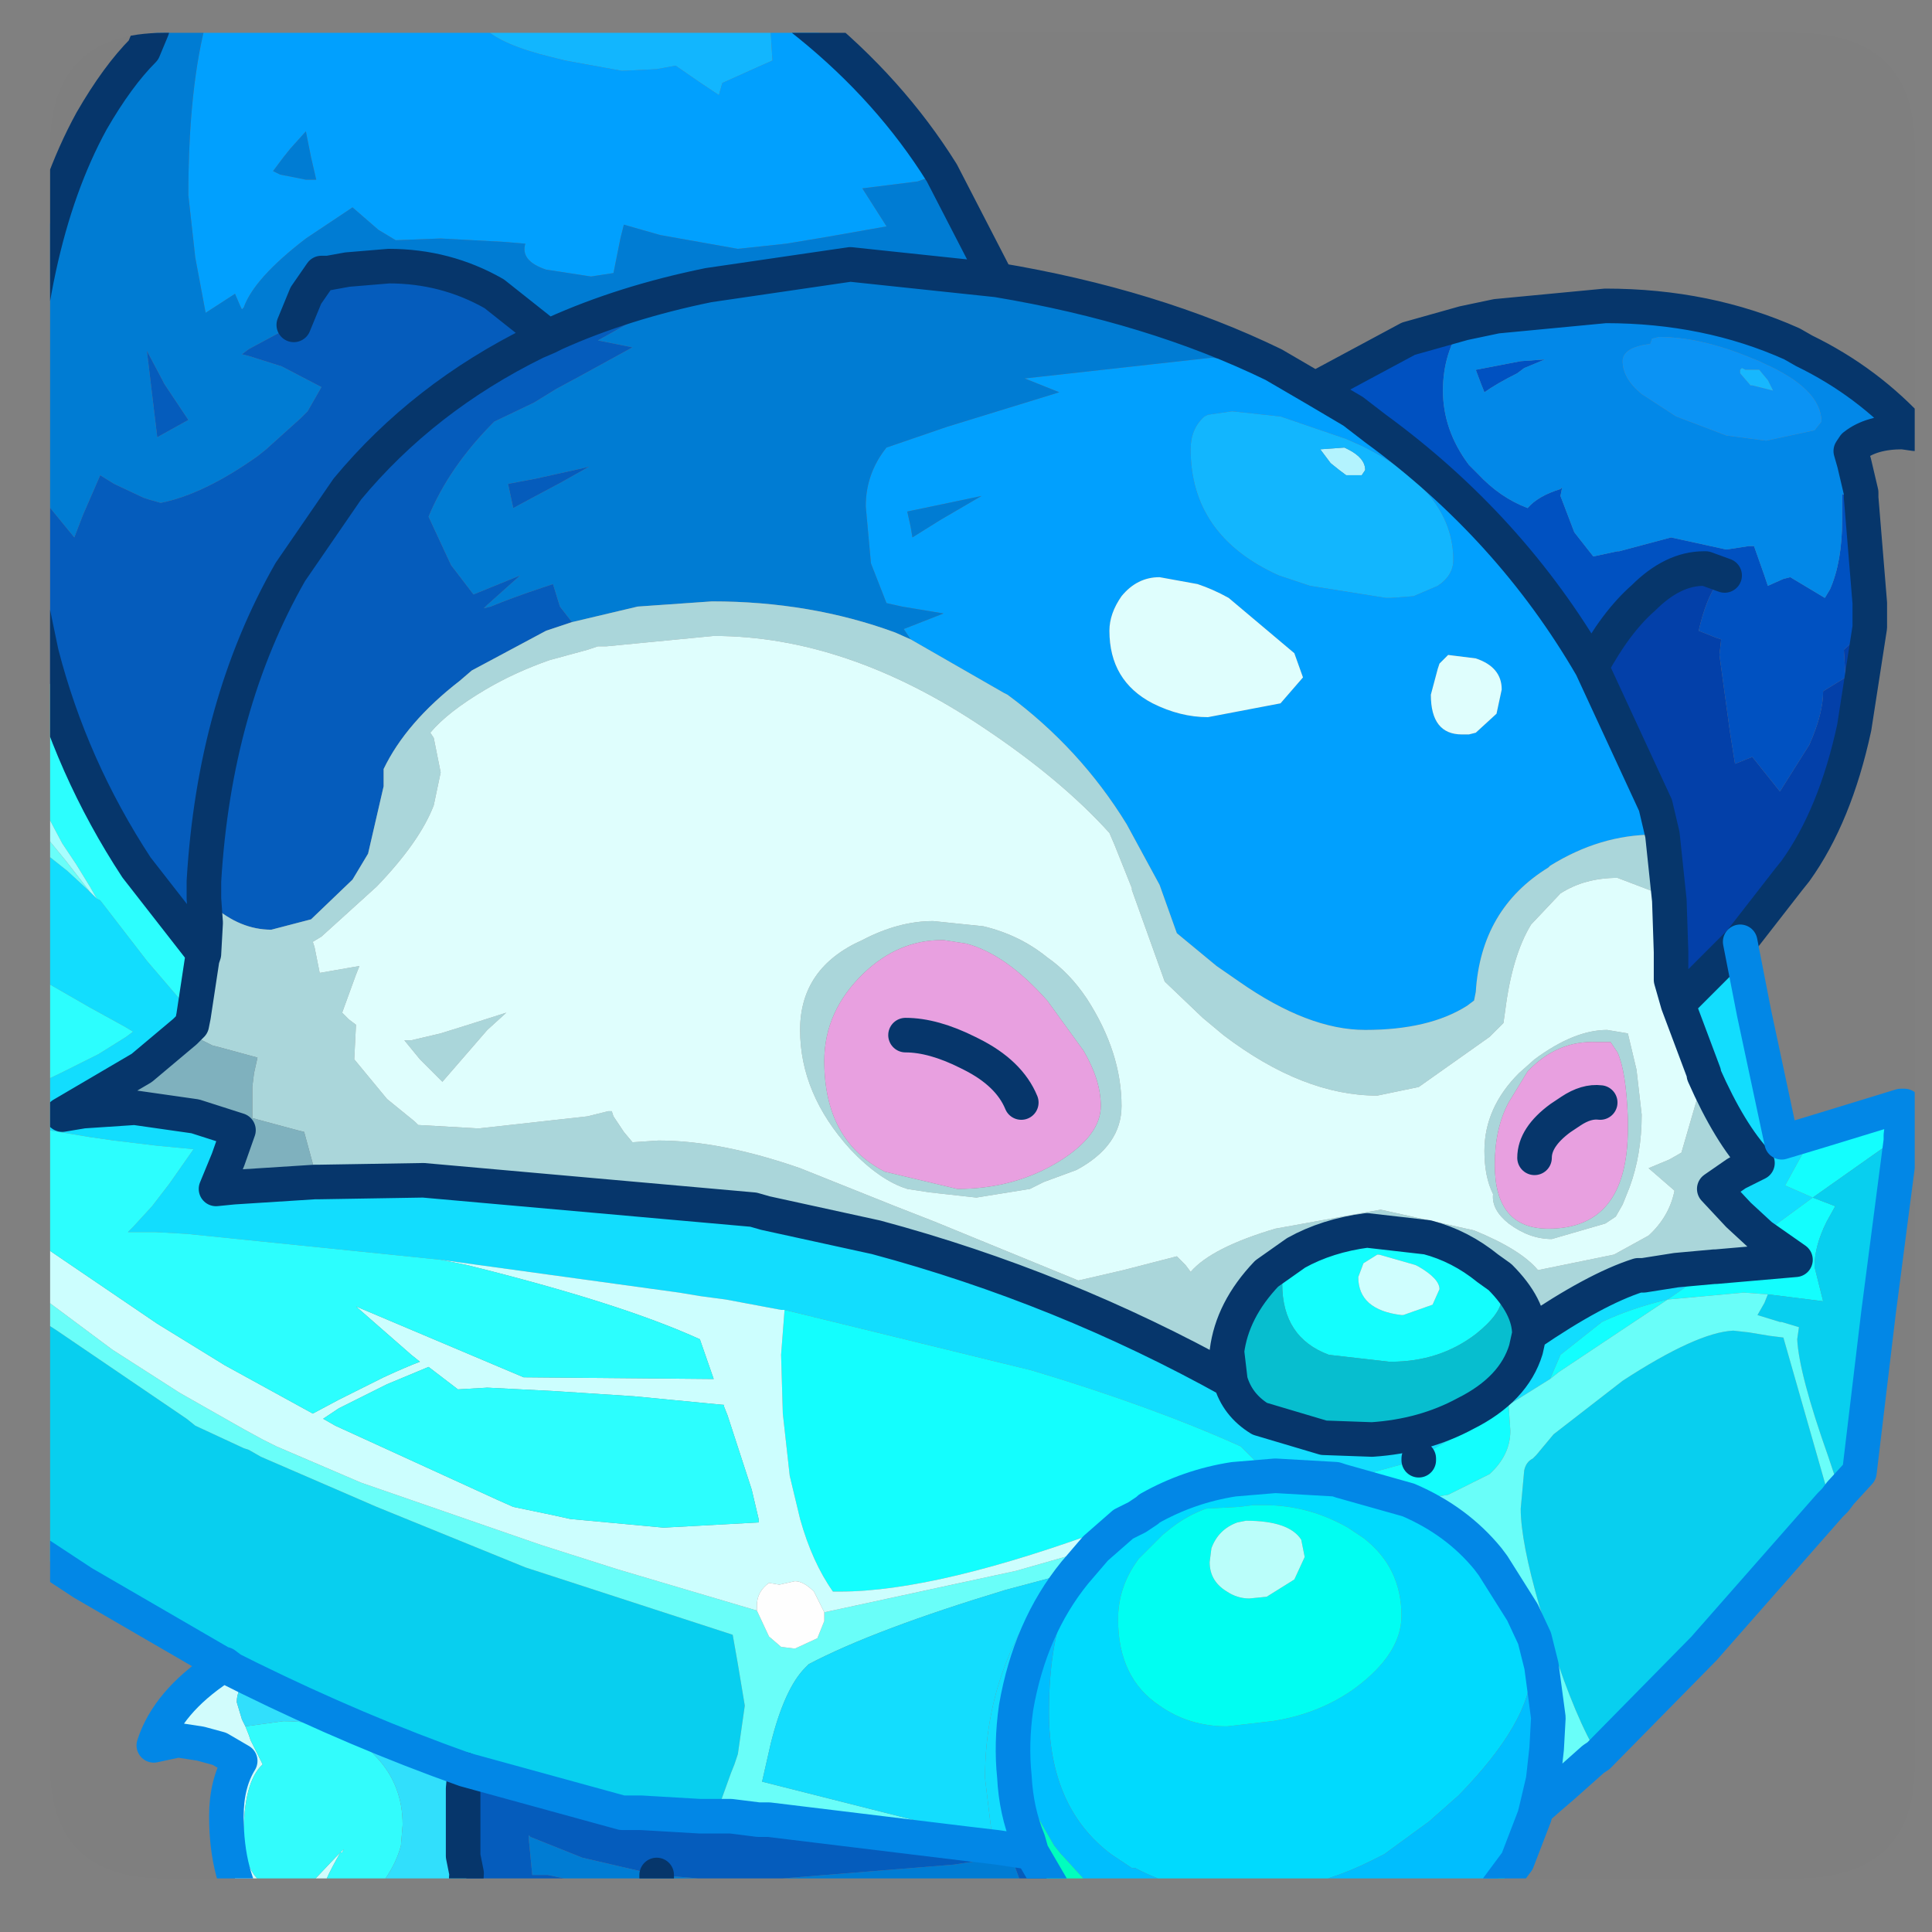 <?xml version="1.0" encoding="UTF-8" standalone="no"?>
<svg xmlns:ffdec="https://www.free-decompiler.com/flash" xmlns:xlink="http://www.w3.org/1999/xlink" ffdec:objectType="frame" height="55.9px" width="55.9px" xmlns="http://www.w3.org/2000/svg">
  <rect width="100%" height="100%" fill="#808080" stroke="none"/>
  <g transform="matrix(1.0, 0.0, 0.0, 1.0, 1.45, 0.95)">
    <clipPath id="clipPath0" transform="matrix(1.0, 0.0, 0.0, 1.0, 0.0, 0.0)">
      <path d="M50.5 0.0 Q53.95 0.0 53.95 3.3 L53.95 50.15 Q53.95 53.4 50.5 53.4 L3.3 53.4 Q0.0 53.4 0.0 50.15 L0.0 3.3 Q0.0 0.0 3.3 0.0 L50.5 0.0" fill="#000000" fill-rule="evenodd" stroke="none"/>
    </clipPath>
    <g clip-path="url(#clipPath0)">
      <use ffdec:characterId="2" height="55.9" transform="matrix(1.0, 0.0, 0.0, 1.0, -1.45, -0.95)" width="55.9" xlink:href="#shape1"/>
    </g>
    <use ffdec:characterId="3" height="53.4" transform="matrix(1.0, 0.0, 0.0, 1.0, 0.0, 0.0)" width="53.95" xlink:href="#shape2"/>
  </g>
  <defs>
    <g id="shape1" transform="matrix(1.0, 0.0, 0.0, 1.0, 1.45, 0.95)">
      <path d="M37.45 12.0 L37.55 12.05 Q38.05 12.3 38.05 12.65 L37.95 12.8 37.5 12.8 37.3 12.65 37.05 12.45 36.75 12.05 37.45 12.0" fill="#b4f4ff" fill-rule="evenodd" stroke="none"/>
      <path d="M12.25 -0.45 L19.8 -0.45 19.85 -0.4 20.7 -0.2 20.85 -0.15 20.85 0.0 20.9 0.8 20.45 1.0 19.45 1.45 19.35 1.8 18.75 1.4 18.1 0.95 17.55 1.05 16.55 1.1 14.9 0.8 14.5 0.7 Q13.05 0.35 12.55 -0.15 L12.25 -0.45 M33.5 11.05 L34.2 10.95 35.6 11.1 37.5 11.75 37.95 11.95 Q40.6 13.25 40.6 15.25 40.6 15.7 40.15 16.0 L39.45 16.3 38.8 16.35 38.65 16.35 36.45 16.0 35.55 15.7 Q33.0 14.55 33.0 12.05 33.0 11.45 33.4 11.1 L33.5 11.05 M37.45 12.0 L36.75 12.05 37.05 12.45 37.3 12.65 37.5 12.8 37.95 12.8 38.05 12.65 Q38.05 12.3 37.55 12.05 L37.45 12.0" fill="#12b7ff" fill-rule="evenodd" stroke="none"/>
      <path d="M25.8 4.05 L25.1 4.3 23.5 4.5 24.2 5.6 22.5 5.9 21.3 6.1 19.9 6.25 17.65 5.85 16.6 5.55 16.5 5.95 16.3 6.95 15.65 7.05 14.35 6.85 Q13.6 6.6 13.75 6.1 L13.15 6.05 11.3 5.95 10.0 6.0 9.5 5.7 8.75 5.05 8.0 5.55 7.4 5.95 Q5.9 7.1 5.6 7.95 L5.55 8.0 5.5 7.9 5.35 7.55 4.5 8.1 4.2 6.5 4.0 4.7 Q4.0 1.55 4.55 -0.45 L12.25 -0.45 12.55 -0.15 Q13.05 0.35 14.5 0.7 L14.9 0.8 16.55 1.1 17.55 1.05 18.1 0.95 18.75 1.4 19.35 1.8 19.45 1.45 20.45 1.0 20.9 0.8 20.85 0.0 20.85 -0.15 20.7 -0.2 19.85 -0.4 19.8 -0.45 21.7 -0.45 21.95 -0.25 Q24.3 1.65 25.8 4.05 M46.65 23.2 L46.4 23.2 Q44.85 23.2 43.4 24.1 L43.35 24.15 Q41.4 25.35 41.25 27.75 L41.2 28.0 41.0 28.15 Q39.9 28.85 38.05 28.85 36.4 28.85 34.4 27.45 L33.75 27.0 32.6 26.05 32.1 24.65 31.15 22.9 Q29.8 20.7 27.7 19.15 L27.6 19.1 24.9 17.55 24.7 17.25 25.85 16.8 24.65 16.6 24.2 16.5 23.75 15.35 23.6 13.7 Q23.6 12.75 24.2 12.0 L25.95 11.4 29.2 10.4 28.2 10.0 33.6 9.4 35.4 9.6 36.6 10.3 37.7 10.95 38.35 11.45 Q42.25 14.3 44.6 18.35 L46.45 22.35 46.65 23.2 M41.85 19.7 L42.0 19.0 Q42.0 18.35 41.25 18.1 L40.45 18.0 40.35 18.1 40.2 18.25 40.15 18.4 39.95 19.15 Q39.95 20.3 40.85 20.3 L41.05 20.3 41.25 20.25 41.85 19.7 M33.5 11.05 L33.4 11.1 Q33.0 11.45 33.0 12.05 33.0 14.55 35.55 15.7 L36.45 16.0 38.65 16.35 38.8 16.35 39.45 16.3 40.15 16.0 Q40.6 15.7 40.6 15.25 40.6 13.25 37.95 11.95 L37.5 11.75 35.6 11.1 34.2 10.95 33.5 11.05 M26.0 13.6 L24.8 13.85 24.9 14.3 24.95 14.6 25.75 14.1 26.95 13.4 26.0 13.6 M30.65 17.3 Q30.65 18.75 31.9 19.4 32.7 19.8 33.5 19.8 L35.6 19.4 36.25 18.65 36.0 17.95 34.1 16.35 Q33.65 16.1 33.2 15.95 L32.1 15.75 Q31.45 15.75 31.0 16.3 30.65 16.8 30.65 17.3 M6.95 3.35 L6.75 3.6 6.45 4.0 6.65 4.1 7.4 4.25 7.7 4.25 7.55 3.6 7.4 2.85 6.95 3.35" fill="#01a1ff" fill-rule="evenodd" stroke="none"/>
      <path d="M3.05 -0.45 L4.55 -0.45 Q4.0 1.55 4.0 4.7 L4.2 6.5 4.5 8.1 5.35 7.55 5.5 7.9 5.55 8.0 5.6 7.95 Q5.9 7.1 7.4 5.95 L8.0 5.55 8.75 5.05 9.5 5.7 10.0 6.0 11.3 5.95 13.15 6.05 13.75 6.1 Q13.6 6.6 14.35 6.85 L15.65 7.05 16.3 6.95 16.5 5.95 16.6 5.55 17.65 5.85 19.9 6.25 21.3 6.1 22.5 5.9 24.2 5.6 23.5 4.5 25.1 4.3 25.8 4.05 27.4 7.15 23.15 6.7 19.05 7.3 23.15 6.7 27.4 7.15 Q31.9 7.9 35.4 9.6 L33.6 9.4 28.2 10.0 29.2 10.4 25.95 11.4 24.2 12.0 Q23.6 12.75 23.6 13.7 L23.75 15.35 24.2 16.5 24.65 16.6 25.85 16.8 24.7 17.25 24.9 17.55 24.45 17.35 Q22.0 16.45 19.15 16.45 L17.0 16.6 15.1 17.05 14.75 16.6 14.55 15.95 14.25 16.05 Q13.35 16.35 12.75 16.6 L12.55 16.65 12.65 16.55 13.6 15.7 12.25 16.25 11.6 15.4 10.95 14.0 Q11.55 12.55 12.85 11.25 L14.0 10.7 14.65 10.3 15.3 9.95 16.85 9.1 15.85 8.9 17.1 8.2 19.05 7.3 Q16.6 7.8 14.6 8.7 L14.4 8.8 14.3 8.7 12.85 7.55 Q11.45 6.75 9.8 6.75 L8.6 6.85 8.05 6.95 7.85 6.95 7.4 7.6 7.05 8.45 5.75 9.15 5.55 9.3 5.75 9.35 6.7 9.65 7.85 10.25 7.45 10.95 7.25 11.15 6.25 12.05 6.0 12.25 Q4.45 13.35 3.2 13.6 L2.85 13.5 2.7 13.45 1.85 13.05 1.45 12.8 0.95 13.95 0.7 14.6 -0.2 13.5 -0.9 12.3 Q-0.8 6.2 1.2 2.55 1.95 1.25 2.7 0.5 L2.95 -0.1 3.05 -0.45 M27.5 54.45 L23.8 54.45 23.5 54.4 21.5 54.2 20.55 54.25 20.55 54.45 17.55 54.45 17.55 54.05 16.75 53.8 14.4 53.3 13.95 53.3 13.85 52.25 13.85 52.15 13.9 52.2 15.4 52.8 17.55 53.3 19.95 53.5 26.15 53.0 27.8 52.75 28.15 53.7 28.4 54.25 27.5 54.45 M26.0 13.6 L26.95 13.4 25.75 14.1 24.95 14.6 24.9 14.3 24.8 13.85 26.0 13.6 M6.95 3.35 L7.4 2.85 7.55 3.6 7.7 4.25 7.4 4.25 6.65 4.1 6.45 4.0 6.75 3.6 6.95 3.35 M3.25 10.05 L2.8 9.2 3.1 11.7 4.0 11.2 3.3 10.15 3.25 10.05 M15.4 12.6 L14.05 12.9 13.25 13.05 13.4 13.75 14.05 13.4 14.8 13.0 15.6 12.55 15.4 12.6 M17.55 54.05 L17.55 53.3 17.55 54.05" fill="#007cd4" fill-rule="evenodd" stroke="none"/>
      <path d="M-0.9 12.3 L-0.2 13.5 0.7 14.6 0.95 13.95 1.45 12.8 1.85 13.05 2.7 13.45 2.85 13.5 3.2 13.6 Q4.45 13.35 6.0 12.25 L6.25 12.05 7.25 11.15 7.45 10.95 7.85 10.25 6.7 9.65 5.75 9.35 5.55 9.3 5.75 9.15 7.05 8.45 7.4 7.6 7.85 6.95 8.05 6.95 8.6 6.85 9.8 6.75 Q11.45 6.75 12.85 7.55 L14.3 8.7 14.4 8.8 14.6 8.7 Q16.6 7.8 19.05 7.3 L17.1 8.2 15.85 8.9 16.85 9.1 15.3 9.95 14.65 10.3 14.0 10.7 12.85 11.25 Q11.55 12.55 10.95 14.0 L11.6 15.4 12.25 16.25 13.6 15.7 12.65 16.55 12.55 16.65 12.75 16.6 Q13.35 16.35 14.25 16.05 L14.55 15.95 14.75 16.6 15.1 17.05 14.35 17.3 12.2 18.45 11.85 18.75 Q10.3 19.95 9.65 21.3 L9.65 21.8 9.2 23.75 8.75 24.5 7.55 25.65 6.4 25.95 Q5.5 25.95 4.7 25.25 L4.45 25.05 4.5 25.75 4.45 26.65 2.5 24.15 Q0.6 21.25 -0.25 17.95 L-0.5 16.75 -0.65 15.7 -0.9 12.65 -0.9 12.3 M29.45 54.45 L27.5 54.45 28.4 54.25 28.15 53.7 27.8 52.75 26.15 53.0 19.95 53.5 17.55 53.3 15.4 52.8 13.9 52.2 13.85 52.15 13.85 52.25 13.95 53.3 14.4 53.3 16.75 53.8 17.55 54.05 17.55 54.45 12.05 54.45 12.0 54.1 12.05 53.25 11.95 52.75 11.95 50.8 12.0 50.25 16.55 51.5 17.1 51.5 18.8 51.6 19.25 51.6 19.7 51.6 20.5 51.7 20.8 51.7 26.55 52.4 27.4 52.5 28.4 52.65 29.45 54.45 M23.8 54.45 L20.55 54.45 20.55 54.25 21.5 54.2 23.5 54.4 23.8 54.45 M4.45 25.05 L4.45 24.95 4.45 24.55 Q4.75 19.45 6.95 15.6 L8.6 13.2 Q10.8 10.55 14.05 8.95 L14.4 8.8 14.05 8.95 Q10.8 10.55 8.6 13.2 L6.95 15.6 Q4.75 19.45 4.45 24.55 L4.45 24.95 4.45 25.05 M3.25 10.05 L3.3 10.15 4.0 11.2 3.1 11.7 2.8 9.2 3.25 10.05 M15.4 12.6 L15.6 12.55 14.8 13.0 14.05 13.4 13.4 13.75 13.25 13.05 14.05 12.9 15.4 12.6 M39.55 41.3 L39.6 41.25 39.6 41.3 39.55 41.3" fill="#055cbd" fill-rule="evenodd" stroke="none"/>
      <path d="M52.4 13.45 L52.65 16.5 52.65 17.2 52.45 17.35 51.9 17.85 51.95 18.65 51.3 19.05 Q51.3 19.7 50.9 20.6 L50.05 21.95 49.25 20.95 48.75 21.15 48.6 20.2 48.3 18.0 48.35 17.55 48.2 17.5 47.7 17.3 Q47.9 16.4 48.25 15.9 L48.45 15.7 47.9 15.5 47.85 15.5 Q46.95 15.5 46.1 16.35 45.3 17.05 44.6 18.35 42.25 14.3 38.35 11.45 L37.7 10.95 36.6 10.3 39.3 8.85 40.9 8.4 Q40.3 9.25 40.3 10.35 40.3 11.5 41.05 12.5 L41.15 12.6 41.3 12.75 Q41.95 13.45 42.75 13.75 43.05 13.4 43.7 13.2 L43.75 13.15 43.7 13.4 44.1 14.45 44.65 15.15 45.35 15.0 45.4 15.0 46.9 14.6 48.5 14.95 49.15 14.85 49.3 14.85 49.6 15.7 49.7 16.0 50.15 15.8 50.35 15.75 51.35 16.35 51.5 16.1 Q51.85 15.3 51.85 14.1 L51.85 13.35 52.4 13.45 M42.45 9.85 Q41.85 10.15 41.5 10.4 L41.4 10.15 41.25 9.75 42.55 9.5 43.25 9.45 42.65 9.7 42.45 9.85" fill="#0051c2" fill-rule="evenodd" stroke="none"/>
      <path d="M40.9 8.4 L41.85 8.2 45.0 7.9 Q47.95 7.9 50.4 9.0 L50.75 9.2 Q52.6 10.1 53.95 11.6 L53.6 11.55 Q52.7 11.55 52.2 11.95 L52.1 12.1 52.2 12.45 52.4 13.3 52.4 13.45 51.85 13.35 51.85 14.1 Q51.85 15.3 51.5 16.1 L51.35 16.35 50.35 15.75 50.15 15.8 49.7 16.0 49.6 15.7 49.3 14.85 49.15 14.85 48.5 14.95 46.9 14.6 45.4 15.0 45.35 15.0 44.65 15.15 44.1 14.45 43.7 13.4 43.75 13.15 43.7 13.2 Q43.05 13.4 42.75 13.75 41.95 13.45 41.3 12.75 L41.15 12.6 41.05 12.5 Q40.3 11.5 40.3 10.35 40.3 9.25 40.9 8.4 M51.25 11.25 Q51.25 10.3 49.55 9.55 L49.45 9.5 49.2 9.4 Q47.75 8.8 46.55 8.8 L46.35 8.85 46.3 9.0 Q45.5 9.1 45.5 9.5 45.5 10.0 46.05 10.45 L47.05 11.1 48.5 11.65 49.65 11.8 51.05 11.5 51.25 11.25 M42.45 9.85 L42.65 9.7 43.25 9.45 42.55 9.5 41.25 9.75 41.4 10.15 41.5 10.4 Q41.85 10.15 42.45 9.85" fill="#0289e9" fill-rule="evenodd" stroke="none"/>
      <path d="M51.25 11.25 L51.05 11.5 49.65 11.8 48.5 11.65 47.05 11.1 46.05 10.45 Q45.5 10.0 45.5 9.5 45.5 9.1 46.3 9.0 L46.35 8.85 46.55 8.8 Q47.75 8.8 49.2 9.4 L49.45 9.5 49.55 9.55 Q51.25 10.3 51.25 11.25 M49.7 10.05 L49.45 9.75 49.05 9.75 48.95 9.7 48.9 9.75 48.9 9.85 49.2 10.2 49.25 10.2 49.85 10.35 49.7 10.05" fill="#0b94f5" fill-rule="evenodd" stroke="none"/>
      <path d="M49.7 10.05 L49.85 10.35 49.25 10.2 49.2 10.2 48.9 9.85 48.9 9.75 48.95 9.7 49.05 9.75 49.45 9.75 49.7 10.05" fill="#17b8ff" fill-rule="evenodd" stroke="none"/>
      <path d="M52.65 17.2 L52.2 20.1 Q51.65 22.65 50.5 24.25 L50.3 24.5 48.9 26.3 47.1 28.1 46.9 27.4 46.9 26.6 46.85 25.1 46.65 23.2 46.45 22.35 44.6 18.35 Q45.3 17.05 46.1 16.35 46.95 15.5 47.85 15.5 L47.9 15.5 48.25 15.9 Q47.9 16.4 47.7 17.3 L48.2 17.5 48.35 17.55 48.3 18.0 48.6 20.2 48.75 21.15 49.25 20.95 50.05 21.95 50.9 20.6 Q51.3 19.7 51.3 19.05 L51.95 18.65 51.9 17.85 52.45 17.35 52.65 17.2" fill="#0340aa" fill-rule="evenodd" stroke="none"/>
      <path d="M48.9 26.3 L49.3 28.35 50.1 32.1 51.1 31.8 50.75 32.35 50.2 33.35 51.0 33.7 49.5 34.8 48.85 34.2 48.15 33.45 48.8 33.0 49.4 32.7 Q48.6 31.85 47.85 30.15 L47.85 30.1 47.1 28.1 48.9 26.3 M-0.95 31.6 L-0.95 30.7 0.3 30.1 1.4 29.55 2.2 29.05 2.4 28.9 2.15 28.75 1.15 28.2 -0.85 27.05 -0.95 27.0 -0.95 23.1 0.5 24.25 1.15 24.85 1.3 25.0 1.35 25.05 1.45 25.1 2.8 26.85 4.0 28.25 4.15 28.45 4.1 28.7 3.9 28.9 2.65 29.95 0.35 31.3 0.95 31.2 2.45 31.1 4.2 31.35 5.45 31.75 5.15 32.6 4.8 33.45 5.3 33.4 7.65 33.25 7.75 33.25 10.8 33.2 20.35 34.05 20.7 34.15 23.9 34.85 Q29.3 36.3 34.15 39.0 34.35 39.7 35.0 40.1 L36.85 40.65 38.25 40.7 Q39.75 40.6 40.95 39.95 42.35 39.25 42.7 38.1 L42.8 37.65 Q44.7 36.35 45.95 35.95 L46.1 35.95 47.05 35.8 48.15 35.7 48.1 35.75 46.8 36.65 Q45.75 36.9 44.9 37.3 L43.7 38.25 43.4 38.95 42.2 39.7 39.65 41.2 39.65 41.25 39.6 41.25 39.55 41.3 37.35 41.9 37.2 41.85 35.45 41.75 35.05 41.5 34.45 40.9 Q31.9 39.75 28.4 38.7 L21.25 36.95 21.15 36.95 19.55 36.65 18.8 36.55 18.2 36.45 11.3 35.5 3.95 34.75 3.05 34.7 2.4 34.7 2.25 34.7 2.4 34.55 2.95 33.95 3.45 33.3 4.15 32.3 3.1 32.2 1.85 32.05 1.15 31.95 -0.95 31.6 M41.6 44.15 L41.7 44.2 41.75 44.35 41.6 44.15 M43.3 49.65 L43.35 50.35 43.2 50.55 43.3 49.65 M28.3 52.3 L27.25 52.15 27.05 50.5 Q27.05 47.4 28.9 44.95 L29.15 44.65 29.65 44.55 Q28.35 46.15 27.95 48.45 27.8 49.5 27.9 50.45 27.95 51.45 28.3 52.3" fill="#12deff" fill-rule="evenodd" stroke="none"/>
      <path d="M24.9 17.55 L27.6 19.1 27.7 19.15 Q29.8 20.7 31.15 22.9 L32.1 24.65 32.6 26.05 33.75 27.0 34.4 27.45 Q36.4 28.85 38.05 28.85 39.9 28.85 41.0 28.15 L41.2 28.0 41.25 27.75 Q41.4 25.35 43.35 24.15 L43.4 24.1 Q44.85 23.2 46.4 23.2 L46.65 23.2 46.85 25.1 46.4 24.85 45.35 24.45 Q44.4 24.45 43.7 24.9 L42.85 25.8 Q42.3 26.7 42.1 28.3 L42.05 28.65 41.65 29.05 39.6 30.5 38.4 30.75 Q36.25 30.75 33.95 29.0 L33.35 28.5 32.25 27.45 31.3 24.8 31.3 24.75 30.8 23.5 30.65 23.15 Q29.25 21.6 27.0 20.1 23.05 17.45 19.2 17.45 L16.1 17.75 15.85 17.75 15.55 17.85 14.45 18.15 Q13.45 18.5 12.6 19.0 11.5 19.65 11.0 20.25 L11.1 20.4 11.3 21.4 11.1 22.35 Q10.7 23.4 9.45 24.7 L7.85 26.15 7.6 26.3 7.65 26.45 7.8 27.2 8.95 27.0 8.85 27.25 8.45 28.35 8.65 28.55 8.85 28.7 8.8 29.7 9.75 30.85 10.55 31.5 10.65 31.6 12.4 31.7 15.55 31.35 16.15 31.2 16.25 31.2 16.3 31.35 16.6 31.8 16.85 32.1 17.6 32.05 Q19.4 32.05 21.7 32.85 L24.45 33.95 25.6 34.4 29.75 36.1 31.05 35.8 32.6 35.4 32.85 35.65 33.0 35.85 Q33.6 35.15 35.45 34.6 L38.5 34.05 41.2 34.65 Q42.55 35.2 43.05 35.8 L45.25 35.35 46.25 34.8 Q46.85 34.25 47.0 33.5 L46.25 32.85 46.85 32.6 47.2 32.4 47.65 30.85 47.85 30.1 47.85 30.15 Q48.6 31.85 49.4 32.7 L48.8 33.0 48.15 33.45 48.85 34.2 49.5 34.8 50.5 35.5 48.2 35.7 48.15 35.7 47.05 35.8 46.1 35.95 45.95 35.95 Q44.7 36.35 42.8 37.65 42.8 36.85 41.95 36.0 L41.6 35.75 Q40.8 35.1 39.85 34.85 L38.1 34.65 Q36.95 34.8 36.05 35.3 L35.2 35.9 Q34.2 36.95 34.05 38.15 L34.15 39.0 Q29.3 36.3 23.9 34.85 L20.7 34.15 20.35 34.05 10.8 33.2 7.75 33.25 7.7 33.15 7.65 32.9 7.35 31.8 7.15 31.75 5.85 31.4 5.85 31.0 5.85 30.5 5.9 30.1 6.0 29.65 4.9 29.35 4.7 29.3 3.9 28.9 4.1 28.7 4.15 28.45 4.4 26.8 4.45 26.65 4.5 25.75 4.45 25.05 4.7 25.25 Q5.5 25.95 6.4 25.95 L7.55 25.65 8.75 24.5 9.2 23.75 9.65 21.8 9.65 21.3 Q10.3 19.95 11.85 18.75 L12.2 18.45 14.35 17.3 15.1 17.05 17.0 16.6 19.15 16.45 Q22.0 16.45 24.45 17.35 L24.9 17.55 M45.9 30.0 L46.05 31.3 Q46.05 32.45 45.7 33.4 L45.5 33.9 45.3 34.25 45.0 34.45 43.45 34.9 Q42.8 34.9 42.2 34.45 41.7 34.05 41.75 33.6 41.5 33.1 41.5 32.35 41.5 31.1 42.5 30.1 L42.95 29.7 Q44.1 28.85 45.05 28.85 L45.65 28.95 45.9 30.0 M44.75 29.2 Q43.6 29.15 42.75 30.05 L42.2 30.95 Q41.8 31.7 41.8 32.75 41.8 34.6 43.35 34.6 45.65 34.6 45.65 31.7 L45.65 31.4 Q45.6 30.05 45.35 29.5 L45.15 29.2 44.75 29.2 M10.7 29.7 L10.25 29.15 10.45 29.15 11.3 28.95 12.1 28.7 13.2 28.35 12.65 28.85 11.35 30.35 10.7 29.7 M25.85 26.25 L25.8 26.25 Q24.55 26.25 23.55 27.2 22.4 28.3 22.4 29.75 22.4 32.05 24.15 32.95 L26.25 33.45 Q27.9 33.45 29.2 32.65 30.4 31.9 30.4 31.05 30.4 30.3 29.9 29.45 L28.85 28.0 Q27.65 26.65 26.5 26.35 L25.85 26.25 M28.85 26.75 Q29.5 27.2 30.0 27.95 31.0 29.5 31.0 31.05 31.0 32.2 29.7 32.9 L28.75 33.25 28.35 33.45 26.8 33.7 25.45 33.55 24.8 33.45 Q24.0 33.2 23.15 32.3 21.7 30.7 21.7 28.85 21.7 27.05 23.5 26.25 24.55 25.7 25.55 25.7 L27.0 25.85 Q28.05 26.1 28.85 26.75" fill="#abd7db" fill-rule="evenodd" stroke="none"/>
      <path d="M47.85 30.1 L47.65 30.85 47.2 32.4 46.85 32.6 46.25 32.85 47.0 33.5 Q46.85 34.25 46.25 34.8 L45.25 35.35 43.05 35.8 Q42.55 35.2 41.2 34.65 L38.5 34.05 35.45 34.6 Q33.6 35.15 33.0 35.85 L32.85 35.65 32.6 35.4 31.05 35.8 29.75 36.1 25.6 34.4 24.45 33.95 21.7 32.85 Q19.4 32.05 17.6 32.05 L16.85 32.1 16.6 31.8 16.3 31.35 16.25 31.2 16.15 31.2 15.55 31.35 12.4 31.7 10.65 31.6 10.55 31.5 9.75 30.85 8.8 29.7 8.85 28.7 8.65 28.55 8.45 28.35 8.85 27.25 8.95 27.0 7.8 27.2 7.65 26.45 7.6 26.3 7.85 26.15 9.45 24.7 Q10.7 23.4 11.1 22.35 L11.3 21.4 11.1 20.4 11.0 20.25 Q11.5 19.65 12.6 19.0 13.45 18.5 14.45 18.15 L15.55 17.85 15.85 17.75 16.1 17.75 19.2 17.45 Q23.05 17.45 27.0 20.1 29.25 21.6 30.65 23.15 L30.8 23.5 31.3 24.75 31.3 24.8 32.25 27.45 33.35 28.5 33.95 29.0 Q36.25 30.75 38.4 30.75 L39.6 30.5 41.65 29.05 42.05 28.65 42.1 28.3 Q42.3 26.7 42.85 25.8 L43.7 24.9 Q44.4 24.45 45.35 24.45 L46.4 24.85 46.85 25.1 46.9 26.6 46.9 27.4 47.1 28.1 47.85 30.1 M41.85 19.7 L41.25 20.25 41.05 20.3 40.85 20.3 Q39.95 20.3 39.95 19.15 L40.15 18.4 40.2 18.25 40.35 18.1 40.45 18.0 41.25 18.1 Q42.0 18.35 42.0 19.0 L41.85 19.7 M45.9 30.0 L45.65 28.95 45.05 28.85 Q44.1 28.85 42.95 29.7 L42.5 30.1 Q41.5 31.1 41.5 32.35 41.5 33.1 41.75 33.6 41.7 34.05 42.2 34.45 42.8 34.9 43.45 34.9 L45.0 34.45 45.3 34.25 45.5 33.9 45.7 33.4 Q46.05 32.45 46.05 31.3 L45.9 30.0 M30.65 17.3 Q30.65 16.8 31.0 16.3 31.45 15.75 32.1 15.75 L33.2 15.95 Q33.65 16.1 34.1 16.35 L36.0 17.95 36.25 18.65 35.6 19.4 33.5 19.8 Q32.7 19.8 31.9 19.4 30.65 18.75 30.65 17.3 M10.7 29.7 L11.35 30.35 12.65 28.85 13.2 28.35 12.1 28.7 11.3 28.95 10.45 29.15 10.25 29.15 10.7 29.7 M28.85 26.75 Q28.05 26.1 27.0 25.85 L25.55 25.7 Q24.55 25.7 23.5 26.25 21.7 27.05 21.7 28.85 21.7 30.7 23.15 32.3 24.0 33.2 24.8 33.45 L25.45 33.55 26.8 33.7 28.35 33.45 28.75 33.25 29.7 32.9 Q31.0 32.2 31.0 31.05 31.0 29.5 30.0 27.95 29.5 27.2 28.85 26.75" fill="#e0fffe" fill-rule="evenodd" stroke="none"/>
      <path d="M51.1 31.8 L53.55 31.05 53.65 31.05 53.55 31.9 51.0 33.7 51.65 33.95 51.4 34.4 Q51.05 35.1 51.05 35.7 L51.3 36.7 49.7 36.5 49.0 36.45 46.8 36.65 43.65 38.75 43.4 38.95 43.7 38.25 44.9 37.3 Q45.75 36.9 46.8 36.65 L48.1 35.75 48.15 35.7 48.2 35.7 50.5 35.5 49.5 34.8 51.0 33.7 50.2 33.35 50.75 32.35 51.1 31.8 M36.05 35.3 Q36.95 34.8 38.1 34.65 L39.85 34.85 Q40.8 35.1 41.6 35.75 L41.95 36.0 42.0 36.6 Q42.0 37.05 41.25 37.65 40.2 38.45 38.8 38.45 L38.75 38.45 37.0 38.25 Q35.65 37.75 35.65 36.2 35.65 35.8 36.05 35.3 M42.2 39.7 L42.25 40.45 Q42.25 41.15 41.65 41.7 L40.45 42.3 39.5 42.45 39.3 42.45 37.35 41.9 39.55 41.3 39.6 41.3 39.65 41.25 39.7 41.25 39.65 41.2 42.2 39.7 M38.4 35.35 L38.0 35.6 37.85 36.0 Q37.85 36.95 39.1 37.1 L39.15 37.1 40.0 36.8 40.2 36.35 Q40.2 36.05 39.6 35.7 L39.5 35.65 38.45 35.35 38.4 35.35 M31.25 43.05 L30.8 43.2 Q25.7 45.1 22.85 45.1 L22.65 45.1 Q22.05 44.25 21.7 43.0 L21.4 41.75 21.2 39.95 21.15 38.25 21.25 36.95 28.4 38.7 Q31.9 39.75 34.45 40.9 L35.05 41.5 34.25 41.85 Q32.95 42.05 31.8 42.7 L31.75 42.75 31.45 42.95 31.25 43.05" fill="#13ffff" fill-rule="evenodd" stroke="none"/>
      <path d="M53.55 31.9 L53.55 32.05 52.9 37.05 52.35 41.65 51.8 42.25 51.45 41.2 Q50.6 38.8 50.55 37.8 L50.6 37.45 50.1 37.3 50.05 37.3 49.4 37.1 49.6 36.75 49.7 36.5 51.3 36.7 51.05 35.7 Q51.05 35.1 51.4 34.4 L51.65 33.95 51.0 33.7 53.55 31.9 M51.5 42.6 L47.85 46.75 44.8 49.85 Q44.15 48.8 43.45 46.65 L43.1 45.55 Q42.55 43.65 42.55 42.7 L42.65 41.6 Q42.7 41.35 42.9 41.25 L43.0 41.15 43.5 40.55 45.5 39.0 Q47.65 37.6 48.7 37.55 L49.15 37.6 49.75 37.7 50.15 37.75 51.45 42.3 51.5 42.6 M5.0 47.2 L0.95 44.85 -0.95 43.6 -0.95 36.8 0.2 37.55 3.95 40.1 4.2 40.3 5.6 40.95 5.75 41.0 6.1 41.2 9.45 42.65 13.75 44.4 19.75 46.35 19.9 47.2 20.1 48.4 19.9 49.8 19.8 50.1 19.7 50.35 19.25 51.6 18.8 51.6 17.1 51.5 16.55 51.5 12.0 50.25 Q8.9 49.15 5.75 47.6 L5.25 47.35 5.05 47.2 5.0 47.2" fill="#08d0f0" fill-rule="evenodd" stroke="none"/>
      <path d="M51.8 42.25 L51.65 42.45 51.5 42.6 51.45 42.3 50.15 37.75 49.75 37.7 49.15 37.6 48.7 37.55 Q47.65 37.6 45.5 39.0 L43.5 40.55 43.0 41.15 42.9 41.25 Q42.7 41.35 42.65 41.6 L42.55 42.7 Q42.55 43.65 43.1 45.55 L43.45 46.65 Q44.15 48.8 44.8 49.85 L44.65 49.95 43.75 50.75 43.4 51.05 43.0 51.4 43.2 50.55 43.35 50.35 43.3 49.65 43.35 48.75 43.15 47.25 42.95 46.45 42.6 45.7 41.75 44.35 41.7 44.2 41.6 44.15 Q40.7 43.05 39.3 42.45 L39.5 42.45 40.45 42.3 41.65 41.7 Q42.25 41.15 42.25 40.45 L42.2 39.7 43.4 38.95 43.65 38.75 46.8 36.65 49.0 36.45 49.7 36.5 49.6 36.75 49.4 37.1 50.05 37.3 50.1 37.3 50.6 37.45 50.55 37.8 Q50.6 38.8 51.45 41.2 L51.8 42.25 M-0.95 36.8 L-0.95 36.05 1.8 38.1 3.75 39.35 5.6 40.4 6.15 40.7 6.55 40.9 9.0 41.95 14.2 43.75 16.4 44.45 20.45 45.65 20.8 46.4 21.15 46.7 21.55 46.75 22.2 46.45 22.4 45.95 22.4 45.7 27.95 44.5 29.7 44.0 30.25 43.85 29.65 44.55 29.15 44.65 27.65 45.05 Q23.85 46.2 21.95 47.2 L21.85 47.3 Q21.25 47.9 20.85 49.5 L20.6 50.6 25.15 51.75 27.25 52.15 28.3 52.3 28.4 52.65 27.4 52.5 26.55 52.4 20.8 51.7 20.5 51.7 19.7 51.6 19.25 51.6 19.7 50.35 19.8 50.1 19.9 49.8 20.1 48.4 19.9 47.2 19.75 46.35 13.75 44.4 9.45 42.65 6.1 41.2 5.75 41.0 5.6 40.95 4.2 40.3 3.95 40.1 0.2 37.55 -0.95 36.8 M-0.95 23.1 L-0.95 22.25 0.0 23.4 0.45 23.95 1.15 24.85 0.5 24.25 -0.95 23.1" fill="#69fffa" fill-rule="evenodd" stroke="none"/>
      <path d="M44.75 29.2 L45.15 29.2 45.35 29.5 Q45.6 30.05 45.65 31.4 L45.65 31.7 Q45.65 34.6 43.35 34.6 41.8 34.6 41.8 32.75 41.8 31.7 42.2 30.95 L42.75 30.05 Q43.6 29.15 44.75 29.2 M42.95 32.55 Q42.95 31.95 43.7 31.4 L44.0 31.2 Q44.45 30.9 44.85 30.95 44.45 30.9 44.0 31.2 L43.7 31.4 Q42.95 31.95 42.95 32.55 M25.85 26.25 L26.5 26.35 Q27.65 26.65 28.85 28.0 L29.9 29.45 Q30.4 30.3 30.4 31.05 30.4 31.9 29.2 32.65 27.9 33.45 26.25 33.45 L24.15 32.95 Q22.4 32.05 22.4 29.75 22.4 28.3 23.55 27.2 24.55 26.25 25.8 26.25 L25.85 26.25 M28.1 30.95 Q27.75 30.1 26.65 29.55 L26.55 29.5 Q25.55 29.0 24.75 29.0 25.55 29.0 26.55 29.5 L26.65 29.55 Q27.75 30.1 28.1 30.95" fill="#e9a1e1" fill-rule="evenodd" stroke="none"/>
      <path d="M27.25 52.15 L25.15 51.75 20.6 50.6 20.85 49.5 Q21.25 47.9 21.85 47.3 L21.95 47.2 Q23.85 46.2 27.65 45.05 L29.15 44.65 28.9 44.95 Q27.05 47.4 27.05 50.5 L27.25 52.15" fill="#13deff" fill-rule="evenodd" stroke="none"/>
      <path d="M-0.95 36.05 L-0.95 34.6 -0.8 34.7 3.1 37.35 5.05 38.55 7.6 39.95 8.35 39.55 9.65 38.9 Q10.3 38.6 10.7 38.45 L10.45 38.25 8.85 36.85 13.7 38.9 19.2 38.95 18.8 37.8 Q16.5 36.75 12.05 35.65 L11.3 35.5 18.2 36.45 18.8 36.55 19.55 36.65 21.15 36.95 21.25 36.95 21.15 38.25 21.2 39.95 21.4 41.75 21.7 43.0 Q22.05 44.25 22.65 45.1 L22.85 45.1 Q25.7 45.1 30.8 43.2 L31.25 43.05 31.05 43.15 30.25 43.85 29.7 44.0 27.95 44.5 22.4 45.7 22.1 45.1 Q21.8 44.8 21.55 44.8 L21.1 44.9 20.8 44.85 Q20.45 45.1 20.45 45.5 L20.45 45.65 16.4 44.45 14.2 43.75 9.0 41.95 6.55 40.9 6.15 40.7 5.6 40.4 3.75 39.35 1.8 38.1 -0.95 36.05 M8.35 39.8 L7.9 40.1 8.25 40.3 12.95 42.45 13.4 42.65 14.6 42.9 15.05 43.0 17.75 43.25 20.5 43.1 20.5 43.0 20.3 42.15 19.6 40.0 19.5 39.75 19.5 39.7 16.9 39.45 14.6 39.3 12.65 39.2 11.8 39.25 10.95 38.6 9.75 39.1 8.35 39.8 M35.05 41.5 L35.45 41.75 34.25 41.85 35.05 41.5" fill="#cdffff" fill-rule="evenodd" stroke="none"/>
      <path d="M-0.95 34.6 L-0.95 31.6 1.15 31.95 1.85 32.05 3.1 32.2 4.15 32.3 3.45 33.3 2.95 33.95 2.4 34.55 2.25 34.7 2.4 34.7 3.05 34.7 3.95 34.75 11.3 35.5 12.05 35.65 Q16.5 36.75 18.8 37.8 L19.2 38.95 13.7 38.9 8.85 36.85 10.45 38.25 10.7 38.45 Q10.3 38.6 9.65 38.9 L8.35 39.55 7.6 39.95 5.05 38.55 3.1 37.35 -0.8 34.7 -0.95 34.6 M-0.95 30.7 L-0.95 27.0 -0.85 27.05 1.15 28.2 2.15 28.75 2.4 28.9 2.2 29.05 1.4 29.55 0.3 30.1 -0.95 30.7 M-0.95 21.0 L-0.95 16.95 -0.6 16.8 -0.5 16.75 -0.25 17.95 Q0.6 21.25 2.5 24.15 L4.45 26.65 4.4 26.8 4.15 28.45 4.0 28.25 2.8 26.85 1.45 25.1 1.35 25.05 1.15 24.7 0.75 24.05 0.35 23.45 -0.95 21.0 M8.35 39.8 L9.75 39.1 10.95 38.6 11.8 39.25 12.65 39.2 14.6 39.3 16.9 39.45 19.5 39.7 19.5 39.75 19.6 40.0 20.3 42.15 20.5 43.0 20.5 43.1 17.75 43.25 15.05 43.0 14.6 42.9 13.4 42.65 12.95 42.45 8.25 40.3 7.9 40.1 8.35 39.8" fill="#2cffff" fill-rule="evenodd" stroke="none"/>
      <path d="M22.4 45.7 L22.4 45.95 22.2 46.45 21.55 46.75 21.15 46.7 20.8 46.4 20.45 45.65 20.45 45.5 Q20.45 45.1 20.8 44.85 L21.1 44.9 21.55 44.8 Q21.8 44.8 22.1 45.1 L22.4 45.7" fill="#ffffff" fill-rule="evenodd" stroke="none"/>
      <path d="M39.3 42.45 Q40.7 43.05 41.6 44.15 L41.75 44.35 42.6 45.7 42.95 46.45 42.8 46.5 42.85 47.2 42.85 47.35 Q42.85 48.85 40.75 51.0 L39.9 51.75 38.6 52.7 38.2 52.9 Q37.0 53.5 35.7 53.7 L35.4 53.75 34.7 53.8 34.3 53.8 Q32.7 53.8 31.4 53.1 L31.3 53.1 30.7 52.7 Q28.9 51.35 28.9 48.6 28.9 46.4 29.55 45.1 L29.9 44.45 30.45 43.8 31.35 43.0 31.45 42.95 31.75 42.75 31.8 42.7 Q32.95 42.05 34.25 41.85 L35.45 41.75 37.2 41.85 37.35 41.9 39.3 42.45 M33.45 42.7 Q32.9 42.9 32.45 43.25 L32.2 43.45 31.5 44.15 Q30.9 44.95 30.9 45.9 30.9 47.6 32.1 48.4 32.95 49.0 34.05 49.0 L35.35 48.85 Q36.7 48.65 37.75 47.9 39.1 46.9 39.1 45.8 39.1 44.4 38.0 43.55 L37.55 43.25 Q36.4 42.6 35.15 42.6 L34.8 42.6 34.4 42.65 33.45 42.7" fill="#00dbff" fill-rule="evenodd" stroke="none"/>
      <path d="M43.0 51.4 L42.95 51.6 42.45 52.9 41.6 53.65 40.6 54.45 30.85 54.45 29.3 52.75 29.25 52.7 29.05 52.45 27.9 50.45 Q27.8 49.5 27.95 48.45 28.35 46.15 29.65 44.55 L30.25 43.85 31.05 43.15 31.25 43.05 31.45 42.95 31.35 43.0 30.45 43.8 29.9 44.45 29.55 45.1 Q28.9 46.4 28.9 48.6 28.9 51.35 30.7 52.7 L31.3 53.1 31.4 53.1 Q32.7 53.8 34.3 53.8 L34.7 53.8 35.4 53.75 35.7 53.7 Q37.0 53.5 38.2 52.9 L38.6 52.7 39.9 51.75 40.75 51.0 Q42.85 48.85 42.85 47.35 L42.85 47.2 42.8 46.5 42.95 46.45 43.15 47.25 43.35 48.75 43.3 49.65 43.2 50.55 43.0 51.4" fill="#00bfff" fill-rule="evenodd" stroke="none"/>
      <path d="M42.45 52.9 L41.3 54.45 40.6 54.45 41.6 53.65 42.45 52.9 M30.85 54.45 L29.45 54.45 28.4 52.65 28.3 52.3 Q27.95 51.45 27.9 50.45 L29.05 52.45 29.25 52.7 29.3 52.75 30.85 54.45" fill="#00ffbf" fill-rule="evenodd" stroke="none"/>
      <path d="M34.15 39.0 L34.05 38.15 Q34.2 36.95 35.2 35.9 L36.05 35.3 Q35.65 35.8 35.65 36.2 35.65 37.75 37.0 38.25 L38.75 38.45 38.8 38.45 Q40.2 38.45 41.25 37.65 42.0 37.05 42.0 36.6 L41.95 36.0 Q42.8 36.85 42.8 37.65 L42.7 38.1 Q42.35 39.25 40.95 39.95 39.75 40.6 38.25 40.7 L36.85 40.65 35.0 40.1 Q34.35 39.7 34.15 39.0" fill="#07bfd0" fill-rule="evenodd" stroke="none"/>
      <path d="M38.4 35.35 L38.45 35.35 39.5 35.65 39.6 35.7 Q40.2 36.05 40.2 36.35 L40.0 36.8 39.15 37.1 39.1 37.1 Q37.85 36.95 37.85 36.0 L38.0 35.6 38.4 35.35" fill="#d0ffff" fill-rule="evenodd" stroke="none"/>
      <path d="M33.45 42.7 L34.4 42.65 34.8 42.6 35.15 42.6 Q36.4 42.6 37.55 43.25 L38.0 43.55 Q39.1 44.4 39.1 45.8 39.1 46.9 37.75 47.9 36.7 48.65 35.35 48.85 L34.05 49.0 Q32.95 49.0 32.1 48.4 30.9 47.6 30.9 45.9 30.9 44.95 31.5 44.15 L32.2 43.45 32.45 43.25 Q32.9 42.9 33.45 42.7 M34.35 43.1 Q33.8 43.3 33.6 43.85 L33.55 44.25 Q33.55 44.8 34.05 45.1 34.35 45.3 34.7 45.3 L35.2 45.25 36.0 44.75 36.3 44.1 36.2 43.6 Q35.85 43.05 34.6 43.05 L34.35 43.1" fill="#00fff3" fill-rule="evenodd" stroke="none"/>
      <path d="M34.35 43.1 L34.6 43.05 Q35.85 43.05 36.2 43.6 L36.3 44.1 36.0 44.75 35.2 45.25 34.7 45.3 Q34.35 45.3 34.05 45.1 33.55 44.8 33.55 44.25 L33.6 43.85 Q33.8 43.3 34.35 43.1" fill="#bbfffb" fill-rule="evenodd" stroke="none"/>
      <path d="M-0.95 22.25 L-0.95 21.0 0.35 23.45 0.75 24.05 1.15 24.7 1.35 25.05 1.3 25.0 1.15 24.85 0.45 23.95 0.0 23.4 -0.95 22.25 M-0.95 16.95 L-0.95 15.75 -0.7 15.7 -0.65 15.7 -0.5 16.75 -0.6 16.8 -0.95 16.95" fill="#a8ffff" fill-rule="evenodd" stroke="none"/>
      <path d="M3.9 28.9 L4.7 29.3 4.9 29.35 6.0 29.65 5.9 30.1 5.85 30.5 5.85 31.0 5.85 31.4 7.15 31.75 7.35 31.8 7.65 32.9 7.7 33.15 7.75 33.25 7.65 33.25 5.3 33.4 4.8 33.45 5.15 32.6 5.45 31.75 4.2 31.35 2.45 31.1 0.95 31.2 0.35 31.3 2.65 29.95 3.9 28.9" fill="#80b2bf" fill-rule="evenodd" stroke="none"/>
      <path d="M8.7 54.45 L5.85 54.45 Q5.1 53.35 5.1 51.6 5.1 50.65 5.5 50.0 L4.9 49.65 4.35 49.5 3.7 49.4 3.0 49.55 Q3.4 48.3 4.9 47.3 L5.0 47.2 5.05 47.2 5.25 47.35 5.75 47.6 Q5.4 47.9 5.4 48.3 L5.55 48.8 5.65 49.0 5.75 49.25 5.8 49.4 6.15 50.1 Q5.6 50.6 5.6 52.15 5.6 53.25 6.3 53.65 L7.25 53.85 7.35 53.75 8.25 52.8 8.4 52.65 8.5 52.55 8.45 52.65 8.4 52.65 Q7.9 53.5 7.75 54.1 L8.4 54.35 8.9 54.3 8.7 54.45" fill="#d2fdfd" fill-rule="evenodd" stroke="none"/>
      <path d="M8.9 54.3 L8.4 54.35 7.75 54.1 Q7.9 53.5 8.4 52.65 L8.45 52.65 8.5 52.55 8.4 52.65 8.25 52.8 7.35 53.75 7.25 53.85 6.3 53.65 Q5.6 53.25 5.6 52.15 5.6 50.6 6.15 50.1 L5.8 49.4 5.75 49.25 5.65 49.0 6.75 48.85 Q8.5 48.85 9.45 49.9 10.2 50.7 10.2 51.85 L10.15 52.45 Q9.9 53.4 8.9 54.3" fill="#32fdfd" fill-rule="evenodd" stroke="none"/>
      <path d="M12.05 54.45 L8.7 54.45 8.9 54.3 Q9.9 53.4 10.15 52.45 L10.2 51.85 Q10.2 50.7 9.45 49.9 8.5 48.85 6.75 48.85 L5.65 49.0 5.55 48.8 5.4 48.3 Q5.4 47.9 5.75 47.6 8.9 49.15 12.0 50.25 L11.95 50.8 11.95 52.75 12.05 53.25 12.0 54.1 12.05 54.45" fill="#31e0fd" fill-rule="evenodd" stroke="none"/>
      <path d="M3.05 -0.45 L2.95 -0.1 2.7 0.5 Q1.95 1.25 1.2 2.55 -0.8 6.2 -0.9 12.3 L-0.9 12.65 -0.65 15.7 -0.5 16.75 -0.25 17.95 Q0.6 21.25 2.5 24.15 L4.45 26.65 4.4 26.8 4.15 28.45 4.1 28.7 3.9 28.9 2.65 29.95 0.35 31.3 0.95 31.2 2.45 31.1 4.2 31.35 5.45 31.75 5.15 32.6 4.8 33.45 5.3 33.4 7.65 33.25 7.75 33.25 10.8 33.2 20.35 34.05 20.7 34.15 23.9 34.85 Q29.3 36.3 34.15 39.0 L34.05 38.15 Q34.2 36.95 35.2 35.9 L36.05 35.3 Q36.95 34.8 38.1 34.65 L39.85 34.85 Q40.8 35.1 41.6 35.75 L41.95 36.0 Q42.8 36.85 42.8 37.65 44.7 36.35 45.95 35.95 L46.1 35.95 47.05 35.8 48.15 35.7 48.2 35.7 50.5 35.5 49.5 34.8 48.85 34.2 48.15 33.45 48.8 33.0 49.4 32.7 Q48.6 31.85 47.85 30.15 L47.85 30.1 47.1 28.1 48.9 26.3 50.3 24.5 50.5 24.25 Q51.65 22.65 52.2 20.1 L52.65 17.2 52.65 16.5 52.4 13.45 52.4 13.3 52.2 12.45 52.1 12.1 52.2 11.95 Q52.7 11.55 53.6 11.55 L53.95 11.6 Q52.6 10.1 50.75 9.2 L50.4 9.0 Q47.95 7.9 45.0 7.9 L41.85 8.2 40.9 8.4 39.3 8.85 36.6 10.3 35.4 9.6 Q31.9 7.9 27.4 7.15 L25.8 4.05 Q24.3 1.65 21.95 -0.25 L21.7 -0.45 M7.05 8.45 L7.4 7.6 7.85 6.95 8.05 6.95 8.6 6.85 9.8 6.75 Q11.45 6.75 12.85 7.55 L14.3 8.7 14.4 8.8 14.6 8.7 Q16.6 7.8 19.05 7.3 L23.15 6.7 27.4 7.15 M44.6 18.35 Q45.3 17.05 46.1 16.35 46.95 15.5 47.85 15.5 L47.9 15.5 48.45 15.7 M4.45 25.05 L4.5 25.75 4.45 26.65 M46.85 25.1 L46.65 23.2 46.45 22.35 44.6 18.35 Q42.25 14.3 38.35 11.45 L37.7 10.95 36.6 10.3 M46.85 25.1 L46.9 26.6 46.9 27.4 47.1 28.1 M44.85 30.95 Q44.45 30.9 44.0 31.2 L43.7 31.4 Q42.95 31.95 42.95 32.55 M34.15 39.0 Q34.35 39.7 35.0 40.1 L36.85 40.65 38.25 40.7 Q39.75 40.6 40.95 39.95 42.35 39.25 42.7 38.1 L42.8 37.65 M14.4 8.8 L14.05 8.95 Q10.8 10.55 8.6 13.2 L6.95 15.6 Q4.75 19.45 4.45 24.55 L4.45 24.95 4.45 25.05 M24.75 29.0 Q25.55 29.0 26.55 29.5 L26.65 29.55 Q27.75 30.1 28.1 30.95 M39.6 41.3 L39.6 41.25 M17.55 53.3 L17.55 54.05 17.55 54.45 M20.55 54.45 L20.55 54.25 M12.0 50.25 L11.95 50.8 11.95 52.75 12.05 53.25 12.0 54.1 12.05 54.45" fill="none" stroke="#06366b" stroke-linecap="round" stroke-linejoin="round" stroke-width="1.0"/>
      <path d="M48.9 26.3 L49.3 28.35 50.1 32.1 51.1 31.8 53.55 31.05 53.65 31.05 53.55 31.9 53.55 32.05 52.9 37.05 52.35 41.65 51.8 42.25 51.65 42.45 51.5 42.6 47.85 46.75 44.8 49.85 44.65 49.95 43.75 50.75 43.4 51.05 43.0 51.4 42.95 51.6 42.45 52.9 41.3 54.45 M5.85 54.45 Q5.1 53.35 5.1 51.6 5.1 50.65 5.5 50.0 L4.9 49.65 4.35 49.5 3.7 49.4 3.0 49.55 Q3.4 48.3 4.9 47.3 L5.0 47.2 0.95 44.85 -0.95 43.6 M-0.95 15.75 L-0.7 15.7 -0.65 15.7 M39.3 42.45 Q40.7 43.05 41.6 44.15 L41.75 44.35 42.6 45.7 42.95 46.45 43.15 47.25 43.35 48.75 43.3 49.65 43.2 50.55 43.0 51.4 M19.25 51.6 L19.7 51.6 20.5 51.7 20.8 51.7 26.55 52.4 27.4 52.5 28.4 52.65 28.3 52.3 Q27.95 51.45 27.9 50.45 27.8 49.5 27.95 48.45 28.35 46.15 29.65 44.55 L30.25 43.85 31.05 43.15 31.25 43.05 31.45 42.95 31.75 42.75 31.8 42.7 Q32.95 42.05 34.25 41.85 L35.45 41.75 37.2 41.85 37.35 41.9 39.3 42.45 M5.75 47.6 L5.25 47.35 5.05 47.2 5.0 47.2 M5.75 47.6 Q8.9 49.15 12.0 50.25 L16.55 51.5 17.1 51.5 18.8 51.6 19.25 51.6 M28.4 52.65 L29.45 54.45" fill="none" stroke="#0288e7" stroke-linecap="round" stroke-linejoin="round" stroke-width="1.0"/>
    </g>
    <g id="shape2" transform="matrix(1.0, 0.0, 0.0, 1.0, 0.0, 0.0)">
      <path d="M50.5 0.0 Q53.95 0.0 53.95 3.3 L53.95 50.15 Q53.95 53.4 50.5 53.4 L3.3 53.4 Q0.0 53.4 0.0 50.15 L0.0 3.3 Q0.0 0.0 3.3 0.0 L50.5 0.0" fill="#000000" fill-opacity="0.004" fill-rule="evenodd" stroke="none"/>
    </g>
  </defs>
</svg>
